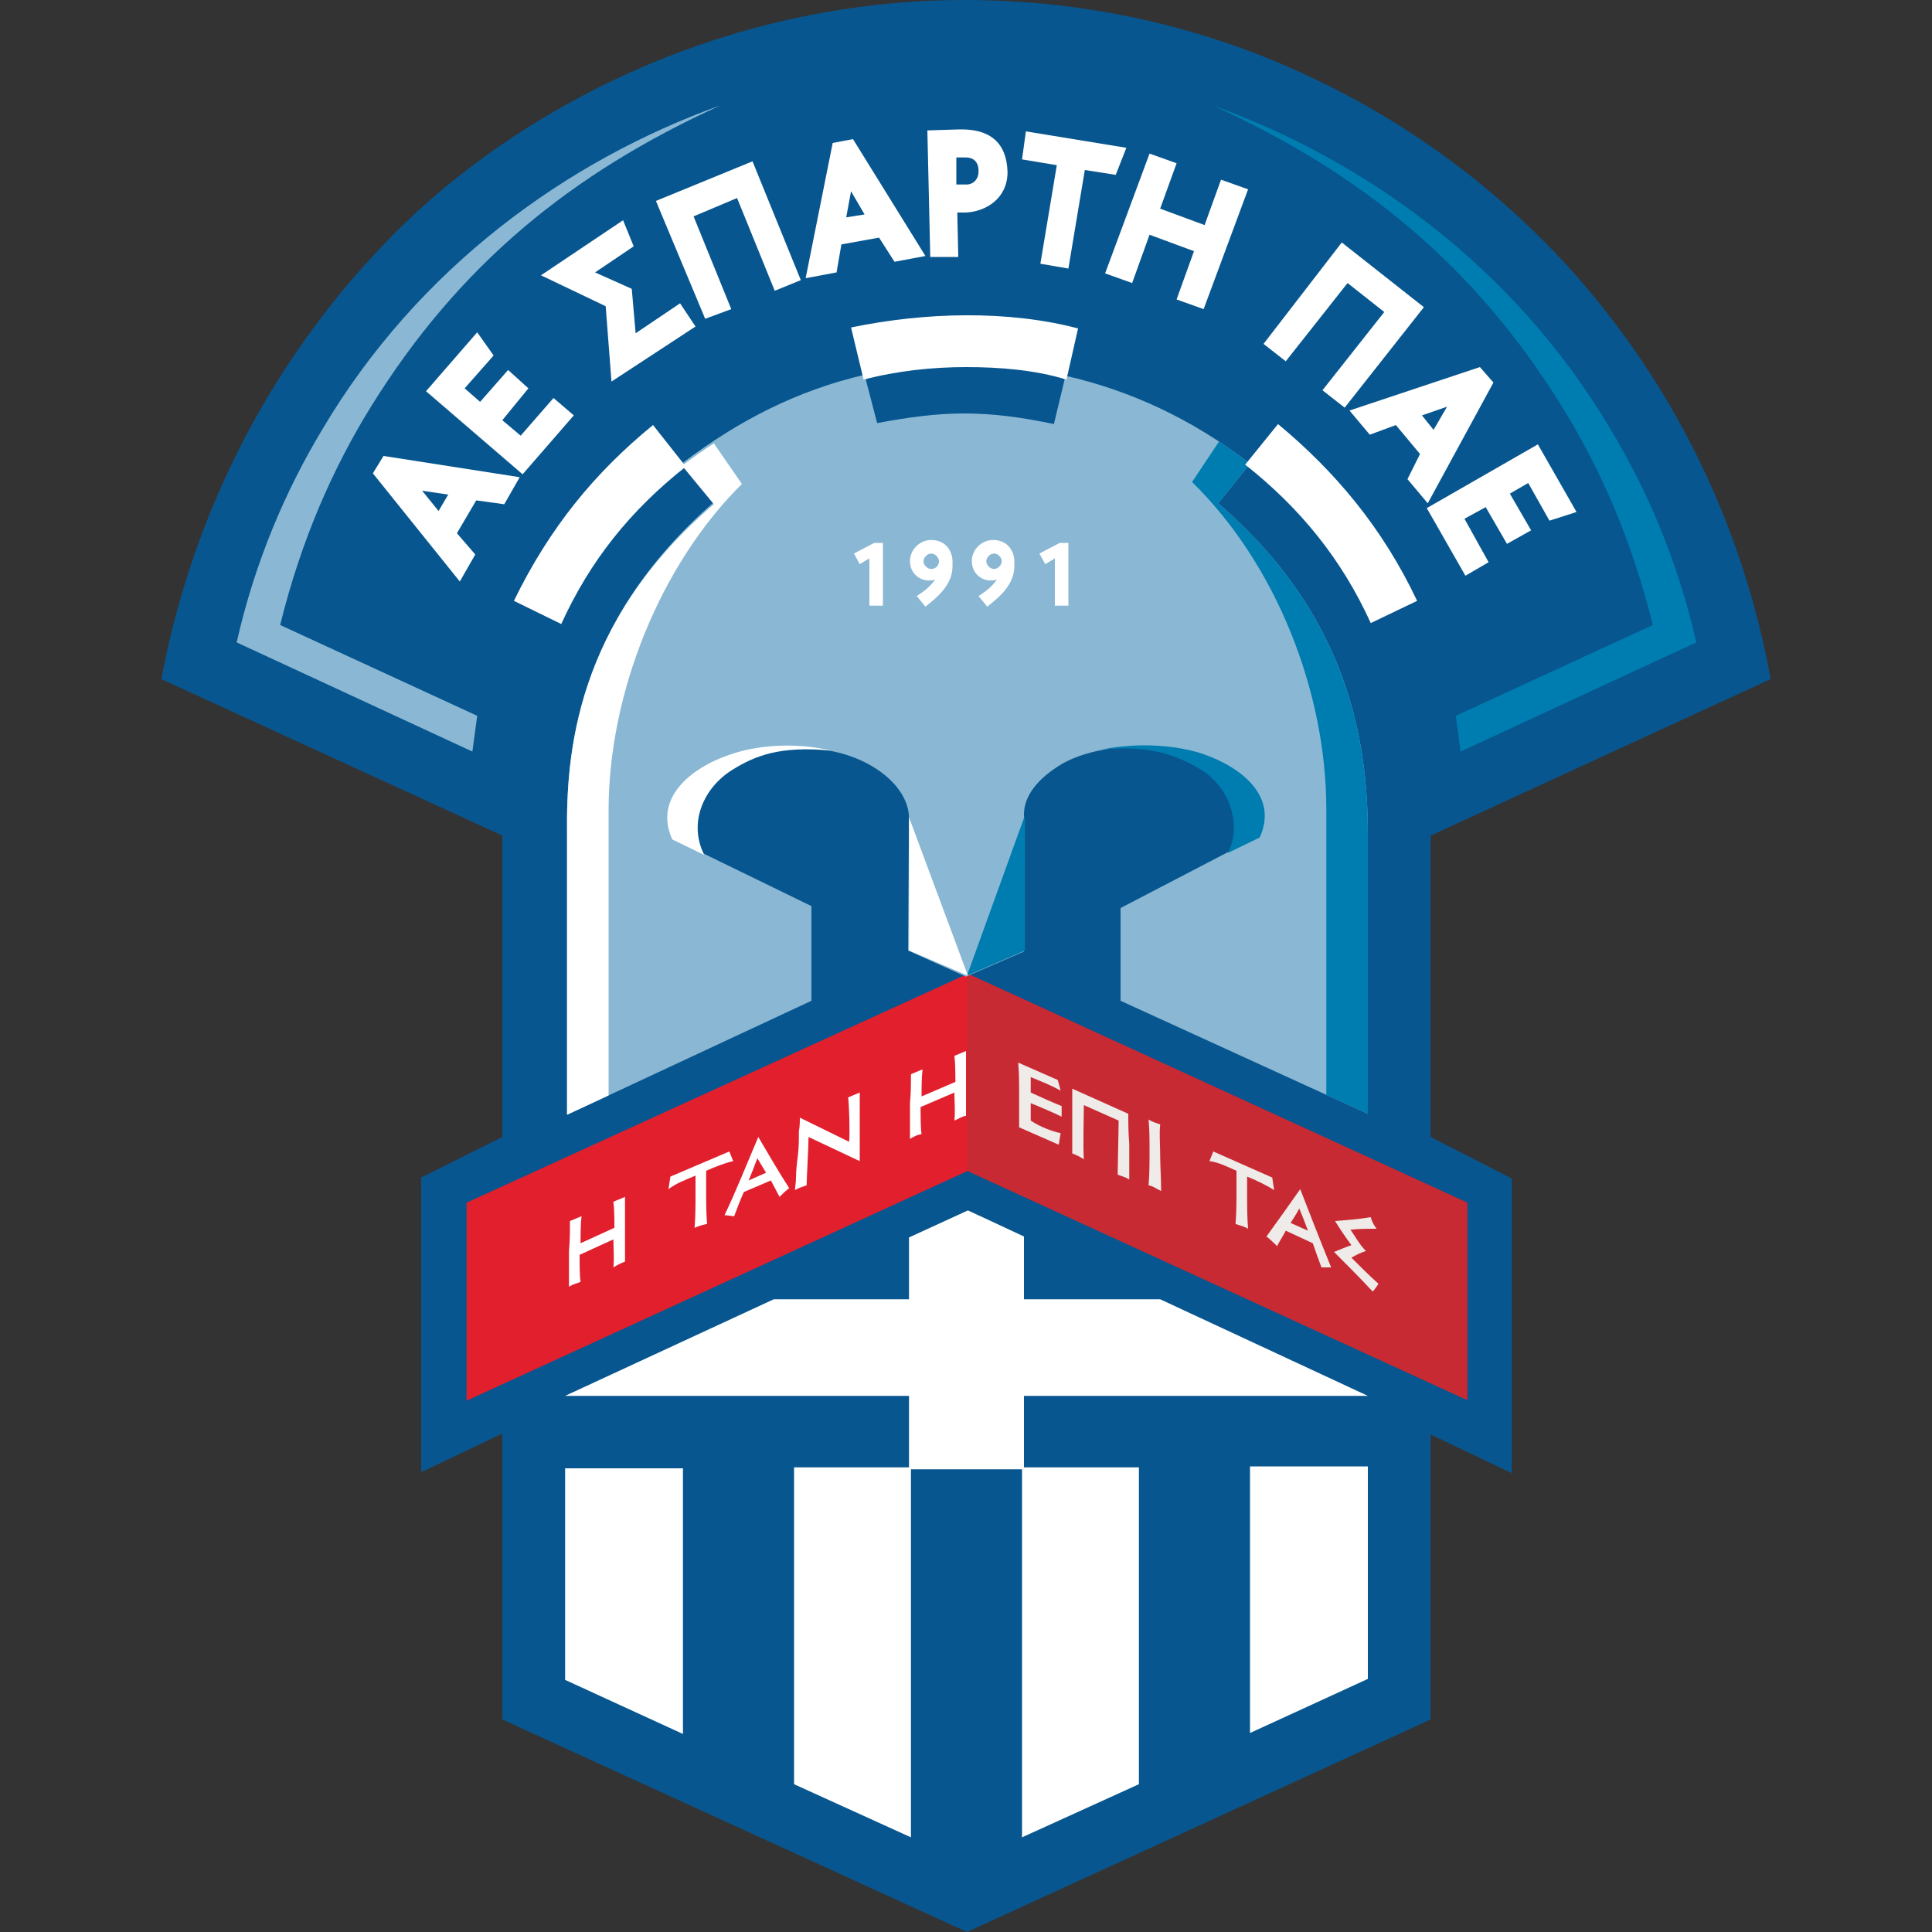 <?xml version="1.0" encoding="utf-8"?>
<!-- Generator: Adobe Illustrator 21.1.0, SVG Export Plug-In . SVG Version: 6.00 Build 0)  -->
<svg version="1.1"
	 id="svg2" xmlns:cc="http://creativecommons.org/ns#" xmlns:dc="http://purl.org/dc/elements/1.1/" xmlns:rdf="http://www.w3.org/1999/02/22-rdf-syntax-ns#" xmlns:svg="http://www.w3.org/2000/svg"
	 xmlns="http://www.w3.org/2000/svg" xmlns:xlink="http://www.w3.org/1999/xlink" x="0px" y="0px" viewBox="0 0 200 200"
	 style="enable-background:new 0 0 200 200;" xml:space="preserve">
<rect x="0" y="0" width="200" height="200" fill="#333333" stroke="none"/>
<style type="text/css">
	.st0{fill:#07568F;}
	.st1{fill:#E21F2D;}
	.st2{fill:#C82A33;}
	.st3{fill:#FFFFFF;}
	.st4{fill:#8AB8D4;}
	.st5{fill:#007DB0;}
	.st6{fill:#EEEBE9;}
</style>
<g>
	<path id="path8" class="st0" d="M148.1,86.5v31.2l8.4,4.3v30.5l-8.4-4V178l-48,22L52,178v-29.6l-8.4,4v-30.5l8.4-4.2V86.5
		L16.7,70.3C20.1,52.2,28.8,36.2,41,24c5.3-5.3,11.6-9.9,18.4-13.6C71.5,3.8,85.5,0,99.8,0c12.8,0,24.9,2.8,35.7,7.9
		c10.3,4.8,19.5,11.6,27.1,20c10.4,11.6,17.7,26,20.7,42.4L148.1,86.5z"/>
	<path id="path10" class="st1" d="M48.3,124.5l51.9-23.7l51.7,23.7v20.4l-51.7-23.7L48.3,145V124.5z"/>
	<path id="path12" class="st2" d="M100.1,100.8l51.7,23.7v20.4l-51.7-23.7L100.1,100.8z"/>
	<path id="path14" class="st3" d="M58.5,144.5L58.5,144.5l35.6,0v7.4H82.2v32.8l12.1,5.5v-38.1h11.5v38.1l12.1-5.5v-32.8H106v-7.4
		h35.6v0l-21.5-10H106V128l-5.8-2.7l-6.1,2.8v6.4H80.1L58.5,144.5z M58.5,151.9v22l12.2,5.6v-27.5H58.5z M129.4,179.4l12.2-5.6v-22
		h-12.2V179.4z"/>
	<path id="path16" class="st4" d="M58.7,86.4v29L84,103.6v-9.8l-11.5-5.6c-2.5-1.2-1.3-6,2.7-8.7c2.1-1.4,4.8-1.9,7.4-2
		c6.2-0.3,11.5,3.4,11.5,7.2L94,98.4l6,2.7l6-2.6V84.3c0-1.9,1.4-3.7,3.9-5.2c1.7-1,4.4-1.7,6.6-1.7c2.2,0,5.4,0.5,7.4,1.6
		c4.7,2.6,6.9,7.3,4.2,8.7L116,94v9.6l25.6,11.7V86.4c0-9.8-2.1-22.8-15.5-34.3l3.3-4.1c-6.1-4.7-12.5-7.6-19.1-9.1l-1.2,5
		c-3.3-0.7-6.3-1.1-9.3-1.1c-2.9,0-5.8,0.4-9,1l-1.3-5c-6.9,1.6-13,4.7-18.8,9.1l3.3,4C59.5,64.5,58.6,78.2,58.7,86.4z"/>
	<path id="path18" class="st3" d="M58.7,86.4v29l4.3-2V83.9c0-12.2,5.4-25.5,13.8-33.8l-2.9-4.2c-1.1,0.7-2.2,1.5-3.3,2.3l3.3,4
		C59.5,64.5,58.6,78.2,58.7,86.4z"/>
	<path id="path20" class="st5" d="M137.2,113.3l4.4,2V86.4c0-9.8-2.1-22.8-15.5-34.3l3.3-4.1c-1.1-0.8-2.1-1.6-3.2-2.3l-2.8,4.2
		c8.7,8.5,13.9,21.7,13.9,33.9V113.3z"/>
	<path id="path22" class="st5" d="M100.1,101l6-2.6v-14L100.1,101z"/>
	<path id="path24" class="st5" d="M114,77.6c2.9-0.6,6.9-0.7,10.4,0.4c4.4,1.5,7.9,4.6,6,8.7l-3.3,1.6c1.6-3.1,0-7-2.9-8.7
		C121.8,78.2,119.1,77.1,114,77.6z"/>
	<path id="path26" class="st3" d="M94.1,84.6C94.1,84.6,94.1,84.6,94.1,84.6l0,13.8l6.1,2.6L94.1,84.6z"/>
	<path id="path28" class="st3" d="M86,77.7c-2.8-0.7-6.9-0.8-10.4,0.4c-4.4,1.5-7.9,4.7-6,8.8l3.3,1.6c-1.7-3.4,0-7,2.9-8.8
		C78.2,78.2,80.8,77.2,86,77.7z"/>
	<path id="path30" class="st3" d="M67.6,44l3.4,4.3c-5.7,4.5-9.9,9.7-12.9,16.3l-4.9-2.4C56.9,54.6,61.6,48.9,67.6,44z"/>
	<path id="path32" class="st3" d="M132.3,43.9l-3.4,4.2c5.7,4.5,10,9.8,13,16.4l4.8-2.3C143.1,54.6,138.2,48.8,132.3,43.9z"/>
	<path id="path34" class="st3" d="M88.1,33.9l1.3,5.4c3.4-0.9,7.1-1.3,10.6-1.3c3.5,0,7.2,0.3,10.4,1.3l1.2-5.3
		C104.4,32.1,95.8,32.3,88.1,33.9z"/>
	<path id="path36" class="st4" d="M49.4,74.1l-0.5,3.7L24.5,66.5c1.9-8.4,5.1-15.8,8.9-22.1c9.9-16.7,25.3-27.8,41.2-33.5
		c-15.4,7-27.1,16.5-36.2,31.2c-3.9,6.3-7.2,13.7-9.4,22.6L49.4,74.1z"/>
	<path id="path38" class="st5" d="M150.7,74.1l0.5,3.7l24.4-11.3c-1.9-8.4-5.1-15.8-8.9-22.1c-9.9-16.7-25.3-27.8-41.2-33.5
		c15.4,7,27.1,16.5,36.2,31.2c3.9,6.3,7.2,13.7,9.4,22.6L150.7,74.1z"/>
	<path id="path42" class="st3" d="M106.2,13.6l10.4,1.7l-1.1,2.8l-3.2-0.5l-1.7,10.2l-2.9-0.5l1.7-10.2l-3.6-0.6L106.2,13.6z"/>
	<path id="path44" class="st3" d="M119,15.9l2.8,1l-1.7,4.7l4.6,1.7l1.7-4.7l2.8,1l-4.6,12.4l-2.8-1l1.8-5l-4.6-1.7l-1.8,5l-2.8-1
		L119,15.9z"/>
	<path id="path46" class="st3" d="M138.9,25.1l8.5,6.7l-8.2,10.4l-2.3-1.8l6.4-8.1l-3.8-3l-6.4,8.1l-2.3-1.8L138.9,25.1z"/>
	<path id="path48" class="st3" d="M67.9,20.8l10-4.1l5,12.3l-2.7,1.1l-3.9-9.6l-4.5,1.9l3.9,9.6L73,33L67.9,20.8z"/>
	<path id="path50" class="st3" d="M159.2,46l4,7l-2.8,0.9l-2.2-3.9l-1.9,1.1l2.2,3.8l-2.5,1.4l-2.2-3.8l-2.2,1.2l2.5,4.5l-2.4,1.4
		l-4-7L159.2,46z"/>
	<path id="path52" class="st3" d="M44.1,40.5l5.3-6.1l1.7,2.4l-3,3.4l1.6,1.4l2.9-3.3l2.1,1.9L52,43.5l1.9,1.6l3.4-3.9l2.1,1.8
		l-5.3,6.1L44.1,40.5z"/>
	<path id="path54" class="st3" d="M96,13.5l3.2-0.1c3.1-0.1,5,1.2,5.1,4.4c0,2.8-2.3,4.1-4.3,4.2l-0.9,0l0.1,4.6l-2.9,0L96,13.5z
		 M99,19.1l1.1,0c0.4,0,1.2-0.3,1.2-1.4c0-1.1-0.7-1.4-1.3-1.4l-1,0L99,19.1z"/>
	<path id="path56" class="st3" d="M63.3,39.5l-0.6-7.8L56,28.5l8.5-5.7l1.1,2.7l-4,2.7l3.8,1.7l0.4,4.6l4.6-3.1l1.6,2.4L63.3,39.5z"
		/>
	<path id="path58" class="st3" d="M86.2,14.8l2.1-0.4l7.5,12.1l-3.2,0.6L91,24.6l-3.9,0.7l-0.5,2.9l-3.2,0.6L86.2,14.8z M88.1,19.8
		l-0.5,2.7l1.9-0.3L88.1,19.8z"/>
	<path id="path60" class="st3" d="M38.6,49l1.1-1.8l14.1,2.2l-1.6,2.8l-2.9-0.4l-2,3.4l1.9,2.2l-1.6,2.8L38.6,49z M43.7,50.8
		l1.7,2.1l1-1.7L43.7,50.8z"/>
	<path id="path62" class="st3" d="M153.2,38l1.4,1.6l-6.8,12.5l-2.1-2.5L147,47l-2.5-3l-2.7,1l-2.1-2.5L153.2,38z M149.8,42.1
		l-2.6,0.9l1.2,1.5L149.8,42.1z"/>
	<path id="path66" class="st3" d="M90,62.7h1.4v-6.5h-0.9l-2.1,1.1l0.6,1.1l1-0.6V62.7z"/>
	<path id="path68" class="st3" d="M109.2,62.7h1.4v-6.5h-0.9l-2.1,1.1l0.6,1.1l1-0.6V62.7z"/>
	<path class="st3" d="M96.4,55.9c-1.2,0-2.2,1-2.2,2.2c0,1.4,1.3,2.3,2.6,1.9c-0.5,0.7-1.1,1.2-1.9,1.7l0.9,1.1
		c1.4-1.1,2.9-2.4,2.8-4.4C98.7,57.2,98,55.9,96.4,55.9z M96.4,58.9c-0.4,0-0.8-0.4-0.8-0.8c0-0.4,0.4-0.8,0.8-0.8
		c0.4,0,0.8,0.4,0.8,0.8C97.2,58.5,96.9,58.9,96.4,58.9z"/>
	<path class="st3" d="M102.8,55.9c-1.2,0-2.2,1-2.2,2.2c0,1.4,1.3,2.3,2.6,1.9c-0.5,0.7-1.1,1.2-1.9,1.7l0.9,1.1
		c1.4-1.1,2.9-2.4,2.8-4.4C105.1,57.2,104.4,55.9,102.8,55.9z M102.9,58.9c-0.4,0-0.8-0.4-0.8-0.8c0-0.4,0.4-0.8,0.8-0.8
		c0.4,0,0.8,0.4,0.8,0.8C103.7,58.5,103.3,58.9,102.9,58.9z"/>
	<path id="path76" class="st3" d="M59,126.4c0.5-0.2,0.7-0.3,1.2-0.5c-0.1,0.9-0.1,1.9-0.1,2.8l3.5-1.6c0-0.9,0-1.9-0.1-2.7
		c0.5-0.2,0.7-0.3,1.2-0.5c0,0.9,0,2.1,0,3.2c0,1.2,0,2.3,0,3.5c-0.5,0.2-0.7,0.3-1.2,0.6c0.1-1.1,0-1.9,0-2.9l-3.5,1.6
		c0,1,0,2.2,0.1,2.8c-0.5,0.2-0.7,0.2-1.2,0.5c0-1.2,0-2.5,0-3.7C59,128.4,59,127.4,59,126.4z"/>
	<path id="path78" class="st3" d="M94.3,111.2c0.5-0.2,0.7-0.3,1.2-0.5c-0.1,0.9-0.1,1.9-0.1,2.8l3.5-1.5c0-0.9,0-1.9-0.1-2.7
		c0.5-0.2,0.7-0.3,1.2-0.5c0,0.9,0,2.1,0,3.2c0,1.2,0,2.3,0,3.5c-0.5,0.1-0.7,0.3-1.2,0.5c0.1-1.1,0-1.9,0-2.9l-3.5,1.5
		c0,1,0,2.2,0.1,2.8c-0.5,0.1-0.7,0.2-1.2,0.5c0-1.2,0-2.5,0-3.7C94.3,113.2,94.3,112.2,94.3,111.2z"/>
	<path id="path80" class="st3" d="M82.8,115.7l5.1,2.5c0.1-0.9,0-3.8-0.1-4.6c0.5-0.2,0.7-0.3,1.2-0.5c0,0.9,0,2.2,0,3.3
		c0,1.3,0,2.5,0,3.8l-5.3-2.5c0,1.1-0.2,4.3-0.2,5c-0.5,0.2-0.7,0.2-1.2,0.5c0-0.3,0.1-0.8,0.1-1.3c0-0.6,0.1-1.6,0.2-2.3
		c0.1-0.9,0.1-1.6,0.1-2.5C82.8,116.6,82.8,116.1,82.8,115.7z"/>
	<path id="path82" class="st3" d="M73.1,121.2c0,0.7,0,1.4,0,2.1c0,1.1,0,2.3,0.1,3.4c-0.5,0.1-0.8,0.2-1.3,0.4
		c0.1-1.2,0.1-2.4,0.1-3.6c0-0.7,0-1.2,0-1.8c-1.2,0.5-2,0.8-2.8,1.4l0.2-1.3l6.1-2.6l0.4,1C75,120.4,74,120.8,73.1,121.2z"/>
	<path id="path84" class="st3" d="M75,125.8c0.4,0,0.7,0.1,1,0.1c0.3-0.8,0.6-1.6,1-2.5l2.8-1.2c0.3,0.6,0.6,1.1,0.9,1.7
		c0.3-0.3,0.7-0.7,1-0.9c-1.1-1.7-2.2-3.6-3.2-5.3C77.3,120.5,76.2,123.3,75,125.8z M77.5,122.2c0.3-0.7,0.6-1.5,0.9-2.3
		c0.3,0.5,0.6,1,0.9,1.5L77.5,122.2z"/>
	<path id="path88" class="st6" d="M120.1,116.4c-0.5-0.2-0.7-0.2-1.2-0.5c0.1,1.1,0.1,2.1,0.1,3.2c0,1.2,0,2.4-0.1,3.6
		c0.5,0.1,0.7,0.3,1.3,0.6c0-1.4-0.1-2.6-0.1-3.8C120.1,118.5,120,117.5,120.1,116.4z"/>
	<path id="path90" class="st6" d="M109.5,111.8l-4.1-1.8c0.1,1.1,0.1,2.1,0.1,3.2c0,1.2,0,2.3,0,3.5l4.1,1.8l0.2-1.2
		c-0.6-0.1-2.1-0.6-3.1-1.3l0-1.8c1,0.4,2.4,1,3.2,1.4c0-0.3,0-0.7,0-1.1c-1-0.4-2.1-0.9-3.2-1.4l0-1.6c1.2,0.5,2,0.8,3.1,1.4
		L109.5,111.8z"/>
	<path id="path92" class="st6" d="M116.8,115.3l-5.8-2.6c0,0.9,0,2.1,0,3.2c0,1.2,0,2.3,0,3.5c0.5,0.2,0.7,0.3,1.2,0.6
		c-0.1-1.1,0-4.6,0-5.6l3.6,1.6c0,1-0.1,4.9-0.1,5.6c0.5,0.2,0.7,0.2,1.2,0.5c0-1.2,0-2.5,0-3.7
		C116.8,117.2,116.8,116.3,116.8,115.3z"/>
	<path id="path94" class="st6" d="M128,121.2c0,0.7,0,1.4,0,2.1c0,1.1,0,2.3-0.1,3.4c0.5,0.2,0.8,0.2,1.3,0.5
		c-0.1-1.2-0.1-2.4-0.1-3.6c0-0.7,0-1.2,0-1.8c1.2,0.5,2,0.9,2.8,1.4l-0.2-1.3l-6.1-2.7l-0.4,1C126.1,120.3,127.1,120.8,128,121.2z"
		/>
	<path id="path96" class="st6" d="M131.1,128c0.4,0.3,0.7,0.6,1.1,1c0.3-0.6,0.6-1,0.9-1.6l2.8,1.3c0.3,0.9,0.6,1.7,0.9,2.5
		c0.3,0,0.6,0,1,0c-1.1-2.7-2.2-5.5-3.2-8.1C133.4,124.8,132.2,126.5,131.1,128z M133.6,126.6c0.3-0.5,0.6-0.9,0.9-1.5
		c0.3,0.7,0.6,1.5,0.9,2.3L133.6,126.6z"/>
	<path id="path98" class="st6" d="M141.9,126c0.1,0.4,0.3,0.8,0.6,1.2c-0.9,0-1.8,0-2.7,0.1c0.5,0.7,0.9,1.5,1.6,2.2
		c-0.6,0.2-1,0.4-1.5,0.7c0.9,0.9,1.8,1.8,2.8,2.7c-0.2,0.3-0.4,0.6-0.6,0.8c-1.2-1.3-2.6-2.7-4-4.1c0.5-0.2,1.2-0.5,1.8-0.7
		c-0.6-0.8-1.2-1.7-1.7-2.5C139.5,126.3,140.7,126.2,141.9,126z"/>
</g>
</svg>
